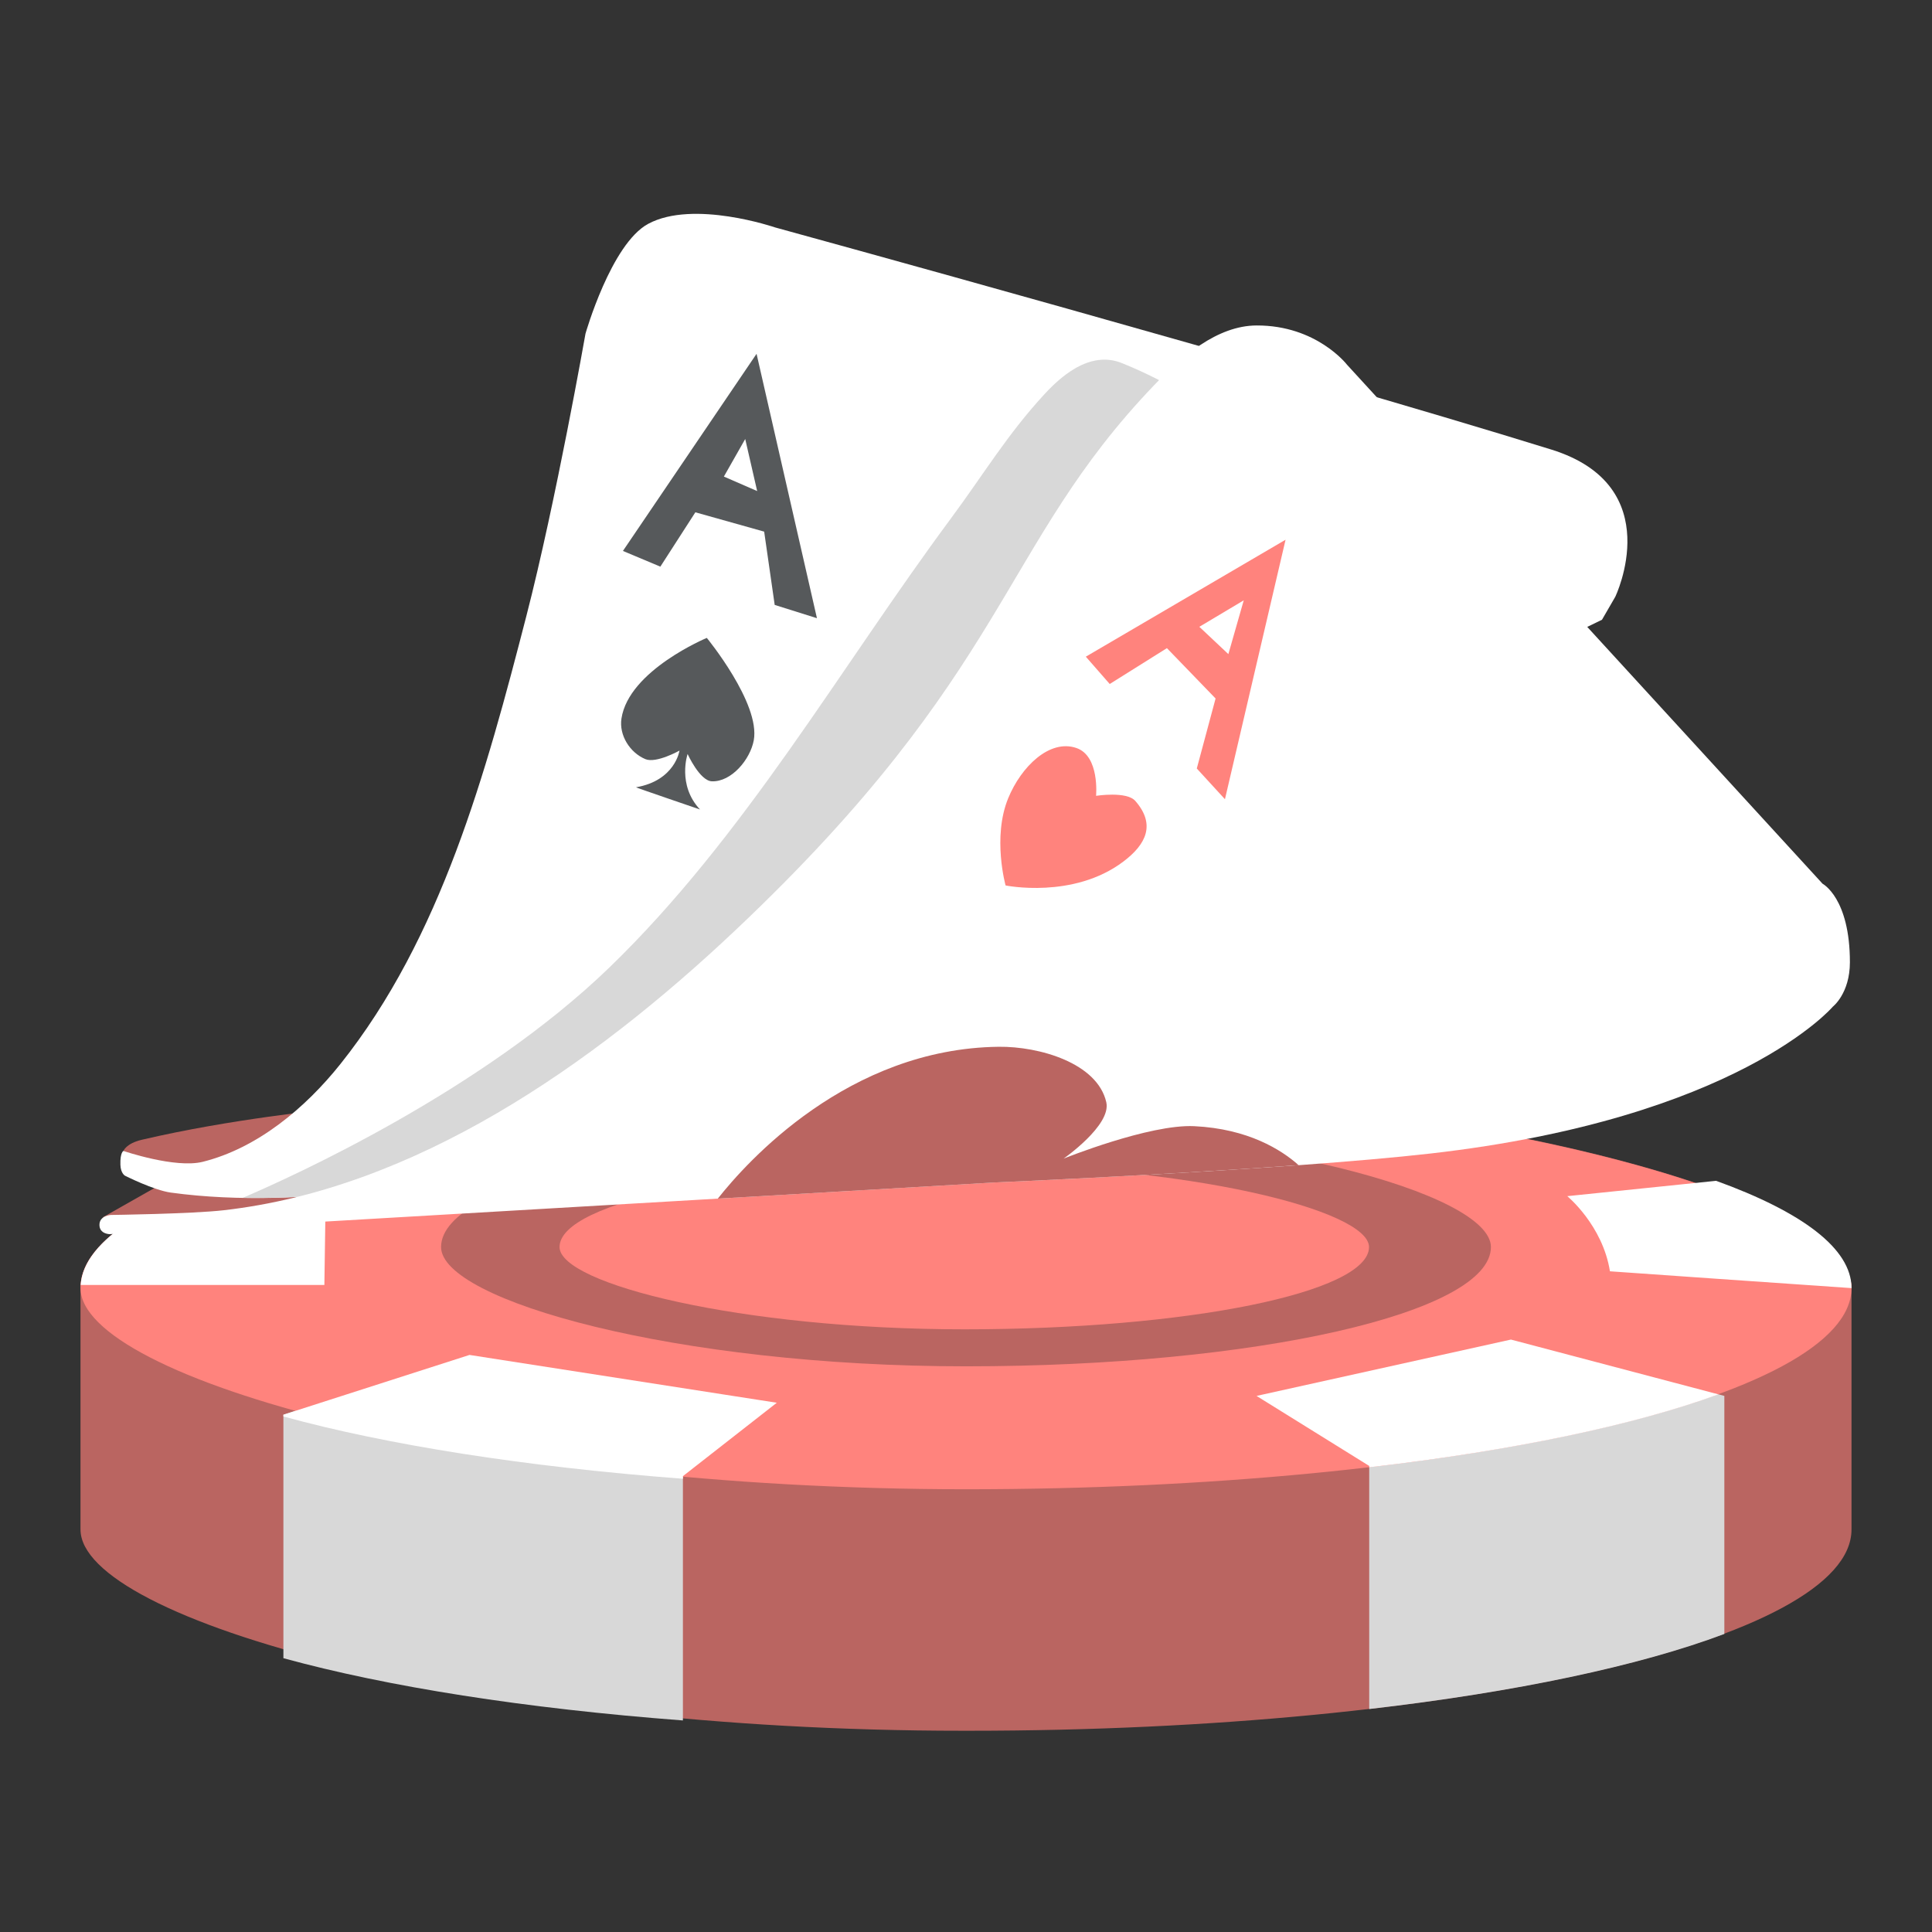 <?xml version="1.0" encoding="UTF-8" standalone="no"?>
<svg
   xmlns:dc="http://purl.org/dc/elements/1.1/"
   xmlns:cc="http://creativecommons.org/ns#"
   xmlns:rdf="http://www.w3.org/1999/02/22-rdf-syntax-ns#"
   xmlns:svg="http://www.w3.org/2000/svg"
   xmlns="http://www.w3.org/2000/svg"
   xmlns:sodipodi="http://sodipodi.sourceforge.net/DTD/sodipodi-0.dtd"
   xmlns:inkscape="http://www.inkscape.org/namespaces/inkscape"
   viewBox="0 0 192 192"
   version="1.1"
   id="svg16"
   sodipodi:docname="zynga_poker.svg"
   inkscape:version="0.92.4 (5da689c313, 2019-01-14)">
  <rect x="0" y="0" width="192" height="192" fill="#333333" stroke="none"/>
  <sodipodi:namedview
     pagecolor="#ffffff"
     bordercolor="#666666"
     borderopacity="1"
     objecttolerance="10"
     gridtolerance="10"
     guidetolerance="10"
     inkscape:pageopacity="0"
     inkscape:pageshadow="2"
     inkscape:window-width="1920"
     inkscape:window-height="1017"
     id="namedview18"
     showgrid="true"
     inkscape:zoom="4.1676432"
     inkscape:cx="75.296159"
     inkscape:cy="92.681653"
     inkscape:window-x="-8"
     inkscape:window-y="-8"
     inkscape:window-maximized="1"
     inkscape:current-layer="svg16"
     inkscape:snap-global="false">
    <inkscape:grid
       type="xygrid"
       id="grid827"
       spacingx="4"
       spacingy="4" />
  </sodipodi:namedview>
  <defs
     id="defs4">
    <style
       id="style2">.a{fill:none;stroke:#b1b5bd;stroke-linecap:round;stroke-linejoin:round;isolation:isolate;opacity:0.63;}</style>
  </defs>
  <rect
     style="opacity:1;vector-effect:none;fill:#ba6561;fill-opacity:1;fill-rule:evenodd;stroke:none;stroke-width:8;stroke-linecap:round;stroke-linejoin:round;stroke-miterlimit:4;stroke-dasharray:none;paint-order:stroke fill markers"
     id="rect829-6"
     width="176"
     height="64"
     x="8"
     y="108"
     ry="20"
     rx="87.64" />
  <path
     style="fill:#d8d8d8;stroke:none;stroke-width:1px;stroke-linecap:butt;stroke-linejoin:miter;stroke-opacity:1"
     d="m 150.154,133.125 -25.279,5.6 11.197,6.957 v 24.16 c 14.606,-1.69 26.845,-4.28 35.291,-7.461 v -23.656 z m -103.496,1.527 -18.494,5.939 v 24.197 c 10.315,2.835 24.014,4.999 39.703,6.188 v -24.277 l 9.33,-7.295 z"
     id="path904-3"
     inkscape:connector-curvature="0"
     sodipodi:nodetypes="cccccccccccccc" />
  <rect
     style="opacity:1;vector-effect:none;fill:#ff837d;fill-opacity:1;fill-rule:evenodd;stroke:none;stroke-width:8;stroke-linecap:round;stroke-linejoin:round;stroke-miterlimit:4;stroke-dasharray:none;paint-order:stroke fill markers"
     id="rect829"
     width="176"
     height="40"
     x="8"
     y="108"
     ry="20"
     rx="88" />
  <path
     style="fill:#ffffff;stroke:none;stroke-width:1px;stroke-linecap:butt;stroke-linejoin:miter;stroke-opacity:1"
     d="M 26.27 115.779 C 15.068 119.081 8.309 123.203 8.018 127.697 L 32.236 127.697 L 32.406 116.16 L 26.27 115.779 z M 170.545 117.348 L 155.754 118.873 C 155.754 118.873 159.269 121.761 159.994 126.34 C 160.097 126.359 179.524 127.7 184 128.01 C 184 128.007 184 128.003 184 128 C 184 124.078 179.063 120.429 170.545 117.348 z M 150.154 133.125 L 124.875 138.725 L 136.072 145.682 L 136.072 145.818 C 150.355 144.162 162.357 141.65 170.777 138.57 L 150.154 133.125 z M 46.658 134.652 L 28.164 140.592 L 28.164 140.768 C 38.477 143.598 52.175 145.762 67.867 146.957 L 67.867 146.699 L 77.197 139.404 L 46.658 134.652 z "
     id="path904" />
  <rect
     style="opacity:1;vector-effect:none;fill:#ba6561;fill-opacity:1;fill-rule:evenodd;stroke:none;stroke-width:16;stroke-linecap:round;stroke-linejoin:round;stroke-miterlimit:4;stroke-dasharray:none;paint-order:stroke fill markers"
     id="rect829-4"
     width="104.333"
     height="23.712"
     x="43.833"
     y="112.072"
     ry="11.856"
     rx="52.167" />
  <path
     style="fill:#ba6561;stroke:none;stroke-width:1px;stroke-linecap:butt;stroke-linejoin:miter;stroke-opacity:1;opacity:1"
     d="m 10.18,120.995 8.229,-4.666 51.918,-3.393 -49.797,8.653 z"
     id="path848"
     inkscape:connector-curvature="0"
     sodipodi:nodetypes="ccccc" />
  <path
     style="fill:#ba6561;stroke:none;stroke-width:1px;stroke-linecap:butt;stroke-linejoin:miter;stroke-opacity:1"
     d="m 12.267,114.378 c 0,0 0.261,-0.742 1.83,-1.11 8.883,-2.083 18.416,-2.999 18.416,-2.999 l -0.33,6.838 -15.716,-0.24 z"
     id="path852"
     inkscape:connector-curvature="0"
     sodipodi:nodetypes="cscccc" />
  <path
     style="fill:#ffffff;stroke:none;stroke-width:1px;stroke-linecap:butt;stroke-linejoin:miter;stroke-opacity:1"
     d="m 12.417,116.838 c 0,0 2.855,1.445 4.559,1.68 13.693,1.881 28.373,-1.74 28.373,-1.74 l 113.853,-55.187 1.32,-2.279 c 0,0 5.319,-11.01 -6.359,-14.637 C 128.621,36.742 77.022,22.6 77.022,22.6 c 0,0 -8.094,-2.776 -12.597,-0.36 -3.693,1.982 -6.239,10.917 -6.239,10.917 0,0 -2.934,16.66 -5.879,28.073 -4.013,15.555 -8.459,31.951 -18.476,44.51 -3.487,4.372 -8.251,8.362 -13.677,9.718 -2.738,0.684 -7.888,-1.08 -7.888,-1.08 0,0 -0.339,0.142 -0.3,1.38 0.026,0.84 0.45,1.08 0.45,1.08 z"
     id="path850"
     inkscape:connector-curvature="0"
     sodipodi:nodetypes="cscccscscssscscc" />
  <path
     style="fill:#d8d8d8;stroke:none;stroke-width:1px;stroke-linecap:butt;stroke-linejoin:miter;stroke-opacity:1"
     d="M 109.555 35.746 C 107.635 35.828 105.711 37.102 103.836 39.131 C 100.097 43.178 97.783 47.091 94.504 51.518 C 83.381 66.533 73.998 83.144 60.57 96.139 C 47.871 108.429 28.977 116.964 24.125 119.039 C 35.329 119.24 45.35 116.777 45.35 116.777 L 101.309 89.652 L 126.57 44.73 C 126.57 44.73 118.445 38.857 111.471 36.076 C 110.834 35.822 110.195 35.719 109.555 35.746 z "
     id="path870" />
  <rect
     style="opacity:1;vector-effect:none;fill:#ff837d;fill-opacity:1;fill-rule:evenodd;stroke:none;stroke-width:11.668;stroke-linecap:round;stroke-linejoin:round;stroke-miterlimit:4;stroke-dasharray:none;paint-order:stroke fill markers"
     id="rect829-4-8"
     width="80.444"
     height="16.355"
     x="55.608"
     y="115.751"
     ry="8.177"
     rx="40.222" />
  <path
     style="fill:#ffffff;stroke:none;stroke-width:1px;stroke-linecap:butt;stroke-linejoin:miter;stroke-opacity:1"
     d="m 10.901,122.649 87.845,-5.132 c 0,0 29.018,-1.241 43.434,-2.884 30.525,-3.479 39.964,-14.591 39.964,-14.591 0,0 1.695,-1.311 1.697,-4.411 0.002,-6.394 -2.715,-7.805 -2.715,-7.805 L 133.866,36.247 c 0,0 -3.016,-3.926 -8.992,-3.902 -3.928,0.016 -7.462,3.101 -10.18,5.938 -15.376,16.051 -14.261,28.32 -41.568,54.123 -14.458,13.662 -32.004,25.722 -50.9,27.868 -3.204,0.364 -11.198,0.467 -11.198,0.467 0,0 -1.141,0.05 -1.145,0.976 -0.005,0.927 1.018,0.933 1.018,0.933 z"
     id="path846"
     inkscape:connector-curvature="0"
     sodipodi:nodetypes="ccscsccsssscsc" />
  <path
     style="fill:#56595b;stroke:none;stroke-width:1px;stroke-linecap:butt;stroke-linejoin:miter;stroke-opacity:1"
     d="M 75.186,35.161 61.906,54.752 65.625,56.312 l 3.479,-5.4 6.838,1.92 1.046,7.284 4.199,1.32 z m -1.127,8.467 1.188,5.174 -3.309,-1.441 z"
     id="path854"
     inkscape:connector-curvature="0"
     sodipodi:nodetypes="cccccccccccc" />
  <path
     style="fill:#ff837d;stroke:none;stroke-width:1px;stroke-linecap:butt;stroke-linejoin:miter;stroke-opacity:1"
     d="M 127.758 53.637 L 107.908 65.26 L 110.283 67.975 L 115.967 64.412 L 120.803 69.416 L 118.936 76.373 L 121.734 79.426 L 127.758 53.637 z M 123.602 59.66 L 122.074 65.006 L 119.189 62.291 L 123.602 59.66 z "
     id="path859" />
  <path
     style="fill:#ff837d;stroke:none;stroke-width:1px;stroke-linecap:butt;stroke-linejoin:miter;stroke-opacity:1"
     d="m 99.933,87.995 c 0,0 6.731,1.382 11.707,-2.375 2.268,-1.713 3.23,-3.683 1.188,-6.023 -0.863,-0.988 -3.902,-0.509 -3.902,-0.509 0,0 0.376,-3.95 -1.951,-4.751 -2.658,-0.914 -5.494,1.841 -6.787,5.005 -1.583,3.876 -0.254,8.653 -0.254,8.653 z"
     id="path864"
     inkscape:connector-curvature="0"
     sodipodi:nodetypes="csscssc" />
  <path
     style="fill:#ba6561;stroke:none;stroke-width:1px;stroke-linecap:butt;stroke-linejoin:miter;stroke-opacity:1"
     d="M 99.254 104.027 C 84.274 104.203 74.2 115.489 71.334 119.119 L 98.746 117.518 C 98.746 117.518 114.875 116.825 129.059 115.793 C 127.339 114.263 124.043 112.178 118.682 111.918 C 114.229 111.702 105.701 115.141 105.701 115.141 C 105.701 115.141 110.461 111.826 109.943 109.543 C 109.056 105.633 103.263 103.98 99.254 104.027 z "
     id="path866" />
  <path
     style="fill:#56595b;stroke:none;stroke-width:1px;stroke-linecap:butt;stroke-linejoin:miter;stroke-opacity:1"
     d="m 63.201,78.239 c 0.028,0.044 6.362,2.206 6.362,2.206 -2.285,-2.441 -1.23,-5.514 -1.23,-5.514 0,0 1.207,2.673 2.418,2.715 1.939,0.066 3.804,-2.165 4.157,-4.072 0.679,-3.67 -4.666,-10.18 -4.666,-10.18 0,0 -7.758,3.222 -8.483,8.017 -0.25,1.654 0.832,3.383 2.375,4.03 1.075,0.451 3.393,-0.848 3.393,-0.848 0,0 -0.429,2.981 -4.326,3.648 z"
     id="path868"
     inkscape:connector-curvature="0"
     sodipodi:nodetypes="cccsscsscc" />
</svg>
